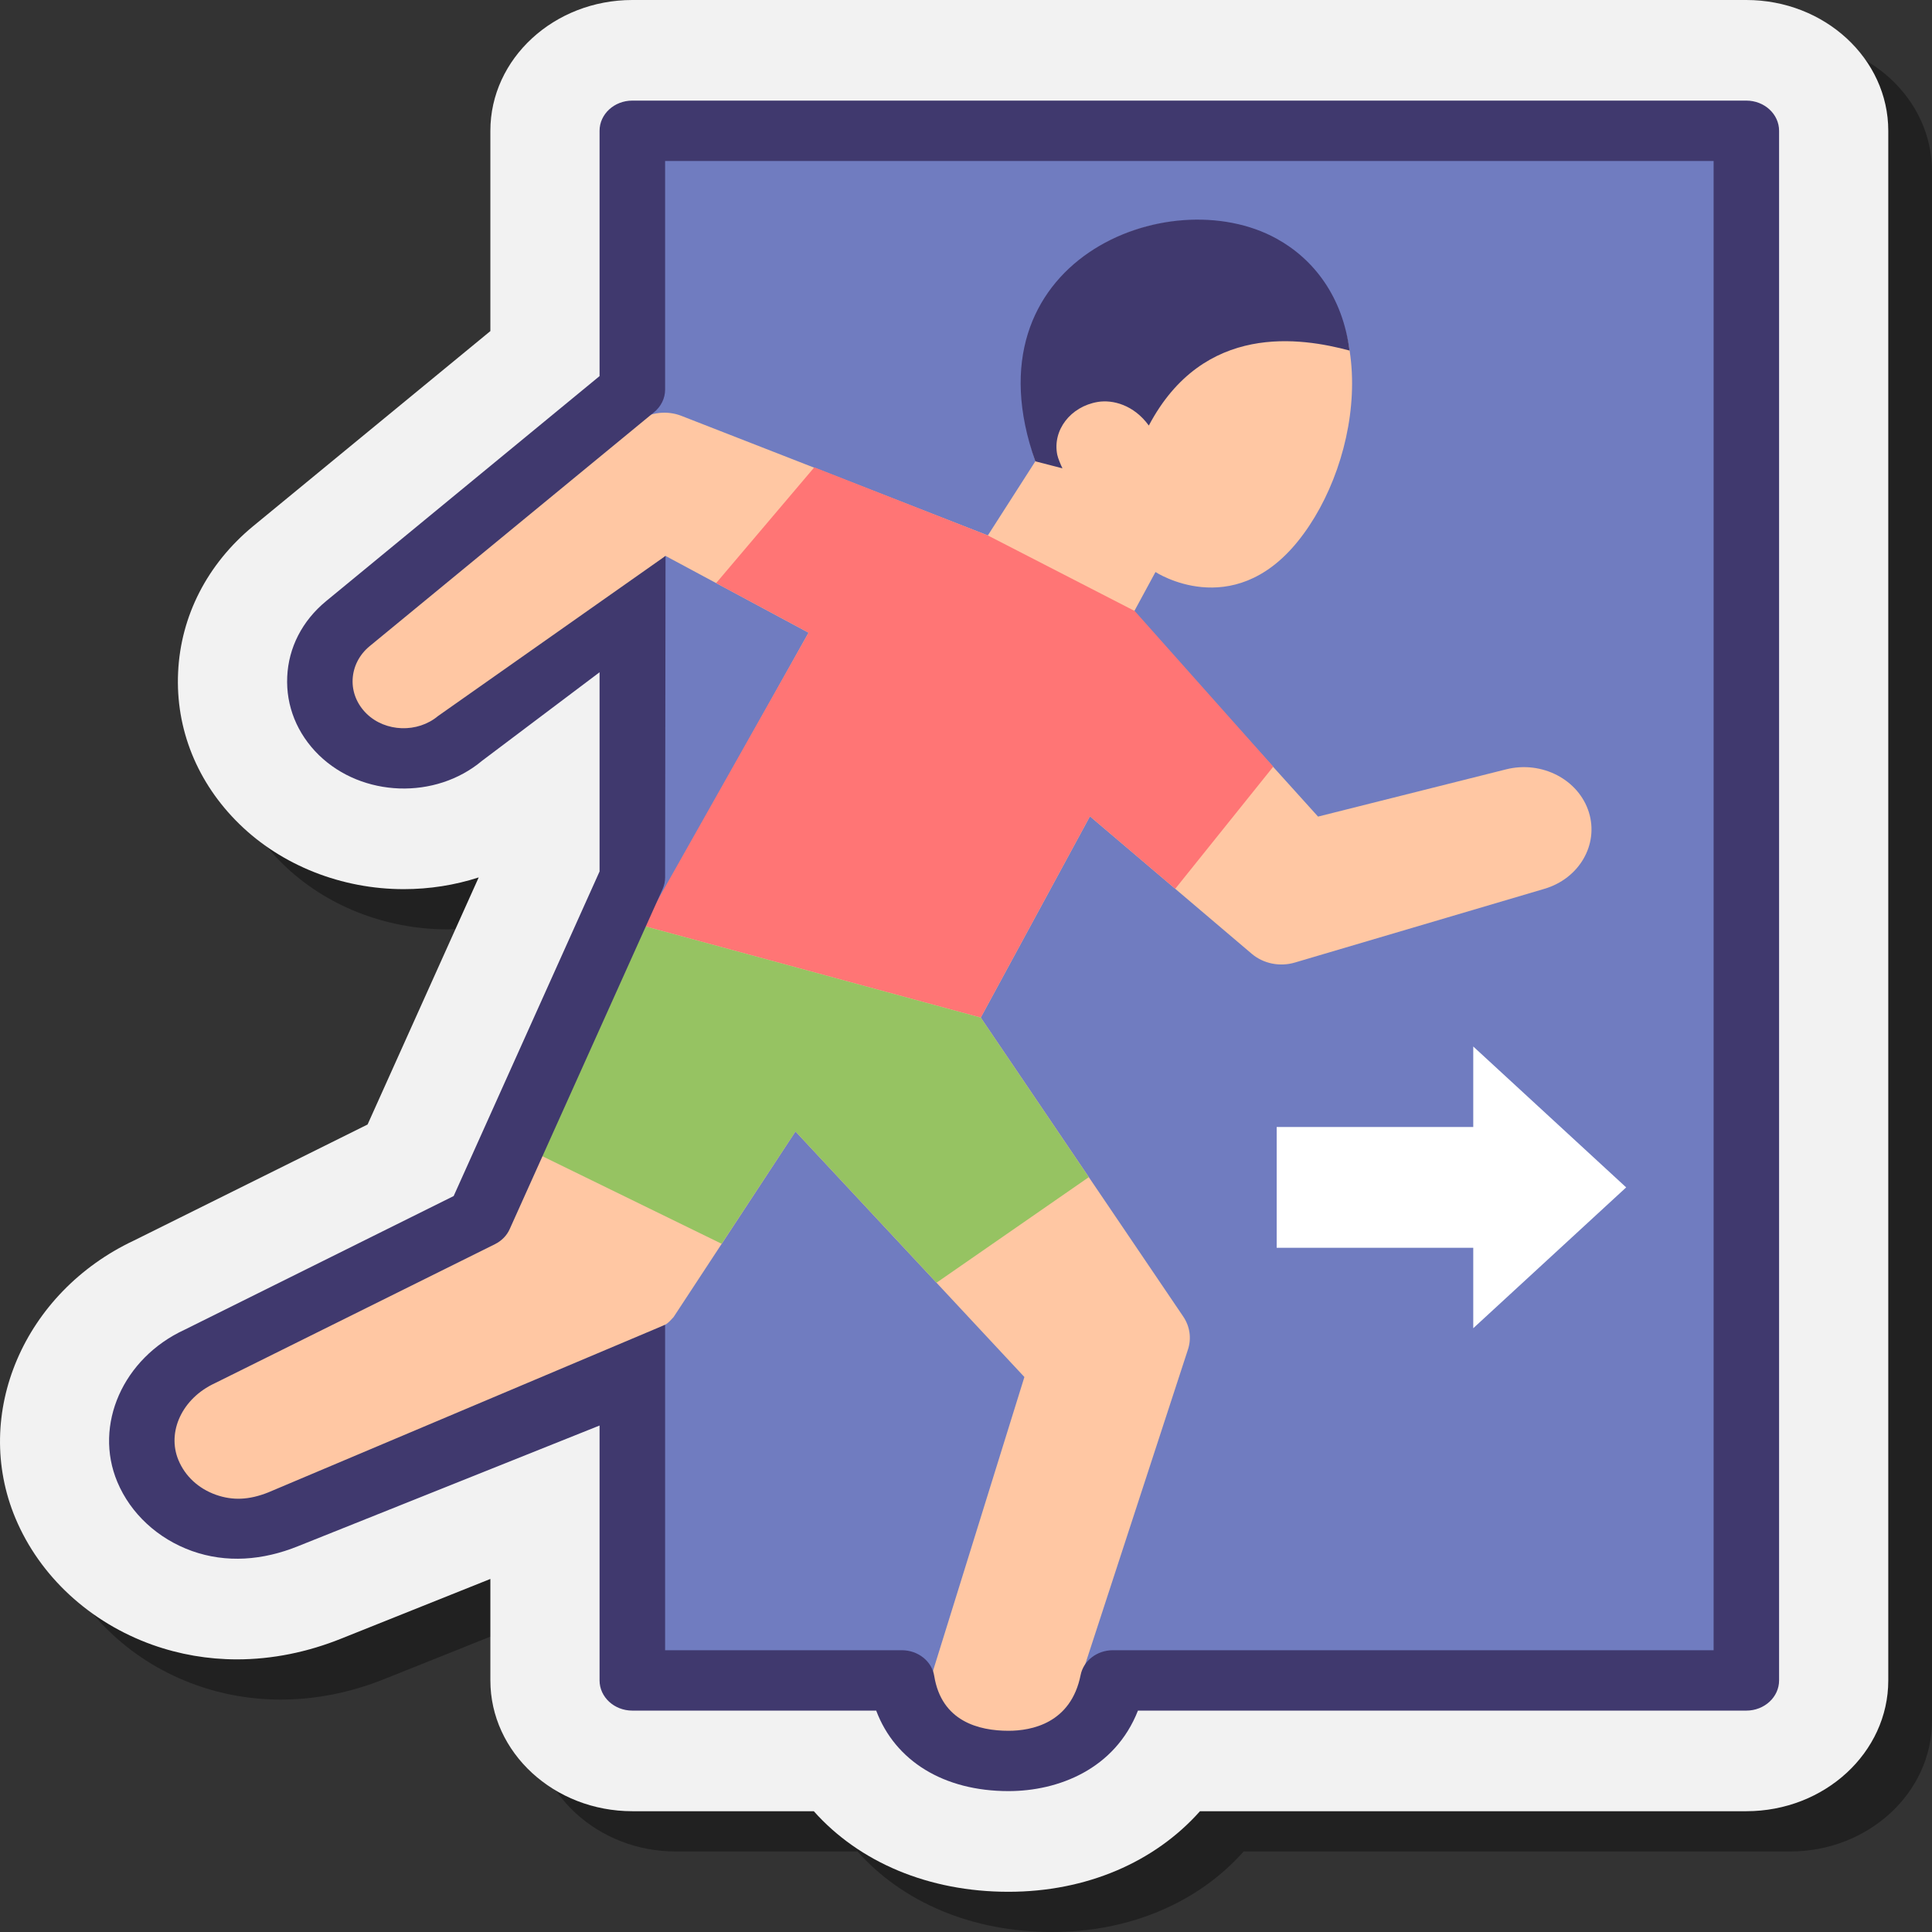 <svg xmlns="http://www.w3.org/2000/svg" width="27" height="27" viewBox="0 0 27 27" fill="none">
  <rect x="0" y="0" width="27" height="27" fill="#333333" stroke="none"/>
  <path opacity="0.35" d="M25.015 0.562H9.447C8.353 0.562 7.463 1.383 7.463 2.391V5.189L4.149 7.916C3.508 8.443 3.135 9.17 3.099 9.959C3.062 10.751 3.366 11.503 3.957 12.079C4.549 12.657 5.386 12.988 6.253 12.988C6.613 12.988 6.967 12.932 7.3 12.824L5.747 16.278L2.483 17.899C0.943 18.623 0.215 20.323 0.826 21.781C1.167 22.592 1.865 23.237 2.742 23.549C3.119 23.684 3.516 23.752 3.922 23.752C4.414 23.752 4.908 23.653 5.386 23.459L7.463 22.628V24.047C7.463 25.055 8.353 25.875 9.447 25.875H11.984C12.616 26.586 13.585 27 14.704 27C15.794 27 16.748 26.586 17.38 25.875H25.015C26.11 25.875 27 25.055 27 24.047V2.391C27 1.383 26.11 0.562 25.015 0.562Z" fill="black"/>
  <path d="M24.405 0H8.837C7.743 0 6.853 0.82 6.853 1.828V4.627L3.538 7.353C2.898 7.881 2.525 8.607 2.489 9.397C2.452 10.188 2.756 10.941 3.346 11.517C3.938 12.095 4.775 12.426 5.642 12.426C6.003 12.426 6.357 12.37 6.69 12.262L5.137 15.715L1.873 17.336C0.333 18.06 -0.395 19.76 0.216 21.218C0.556 22.029 1.255 22.674 2.131 22.987C2.508 23.121 2.905 23.19 3.312 23.19C3.803 23.19 4.298 23.09 4.776 22.897L6.853 22.066V23.484C6.853 24.492 7.743 25.312 8.837 25.312H11.373C12.006 26.023 12.975 26.438 14.093 26.438C15.184 26.438 16.138 26.023 16.77 25.312H24.405C25.499 25.312 26.389 24.492 26.389 23.484V1.828C26.389 0.82 25.499 0 24.405 0Z" fill="#F2F2F2"/>
  <path d="M24.405 1.828H8.803V23.484H24.405V1.828Z" fill="#707CC0"/>
  <path d="M14.469 6.447L13.805 7.483L9.521 5.811C9.325 5.735 9.099 5.759 8.926 5.875L5.118 8.42C4.632 8.809 4.572 9.484 4.984 9.939C5.413 10.412 6.183 10.463 6.681 10.051L9.301 7.769L11.3 8.842L6.743 16.99L2.716 18.963C2.042 19.273 1.769 20.029 2.106 20.65C2.443 21.271 3.263 21.524 3.937 21.213L9.295 18.514C9.346 18.485 9.373 18.449 9.413 18.407L11.117 15.812L14.316 19.244L13.043 23.338C12.906 24.251 13.609 24.227 14.048 24.227H14.85L16.602 18.859C16.653 18.704 16.629 18.537 16.536 18.399L13.706 14.221L15.232 11.408L17.494 13.33C17.656 13.467 17.885 13.514 18.095 13.452L21.585 12.421C22.07 12.277 22.345 11.804 22.205 11.352C22.062 10.894 21.547 10.626 21.047 10.752L18.42 11.412L15.843 8.557L16.148 7.994C16.148 7.994 17.217 8.697 18.132 7.572C19.048 6.447 19.354 4.197 17.827 3.353C16.301 2.51 13.553 3.635 14.469 6.447Z" fill="#FFC7A3"/>
  <path d="M11.38 6.531L10.008 8.149L11.3 8.842L8.989 12.938L13.706 14.221L15.232 11.408L16.424 12.421L17.794 10.714L15.858 8.539L13.805 7.483L11.38 6.531Z" fill="#FF7575"/>
  <path d="M8.989 12.938L7.268 16.006L10.085 17.382L11.117 15.812L13.088 17.926L15.216 16.451L13.706 14.221L8.989 12.938Z" fill="#96C362"/>
  <path d="M24.405 1.406H8.837C8.584 1.406 8.379 1.595 8.379 1.828V5.256L4.556 8.402C4.225 8.675 4.032 9.049 4.014 9.457C3.995 9.866 4.152 10.254 4.456 10.552C5.063 11.143 6.086 11.179 6.738 10.631L8.379 9.395V12.179L6.34 16.715L2.58 18.583C1.719 18.98 1.306 19.915 1.64 20.711C1.826 21.154 2.206 21.505 2.684 21.676C3.162 21.846 3.673 21.808 4.168 21.607L8.379 19.922V23.484C8.379 23.717 8.584 23.906 8.837 23.906H12.245C12.509 24.609 13.188 25.031 14.094 25.031C14.786 25.031 15.58 24.728 15.903 23.906H24.405C24.658 23.906 24.863 23.717 24.863 23.484V1.828C24.863 1.595 24.658 1.406 24.405 1.406ZM23.948 23.062H15.553C15.332 23.062 15.142 23.208 15.102 23.408C14.967 24.086 14.412 24.188 14.094 24.188C13.677 24.188 13.158 24.055 13.056 23.422C13.023 23.216 12.83 23.062 12.603 23.062H9.295V18.514L3.748 20.857C3.481 20.963 3.252 20.973 3.015 20.889C2.773 20.802 2.588 20.631 2.494 20.406C2.329 20.011 2.546 19.542 3.002 19.331L6.918 17.387C7.01 17.341 7.083 17.267 7.123 17.177L9.26 12.425C9.283 12.373 9.295 12.319 9.295 12.263L9.301 7.769L6.121 10.007C5.835 10.246 5.387 10.232 5.122 9.973C4.989 9.842 4.92 9.672 4.928 9.494C4.937 9.315 5.021 9.15 5.165 9.031L9.142 5.76C9.239 5.68 9.295 5.566 9.295 5.445V2.25H23.948V23.062Z" fill="#40396E"/>
  <path d="M14.775 6.354C14.707 6.011 14.961 5.681 15.342 5.617C15.55 5.583 15.844 5.657 16.055 5.947C16.822 4.496 18.191 4.72 18.86 4.899C18.764 4.147 18.362 3.623 17.842 3.336C16.334 2.502 13.475 3.648 14.469 6.447L14.848 6.545C14.826 6.5 14.785 6.405 14.775 6.354Z" fill="#40396E"/>
  <path d="M17.842 15.75V17.438H21.352V15.75H17.842Z" fill="white"/>
  <path d="M22.726 16.594L20.589 18.562V14.625L22.726 16.594Z" fill="white"/>
</svg>
